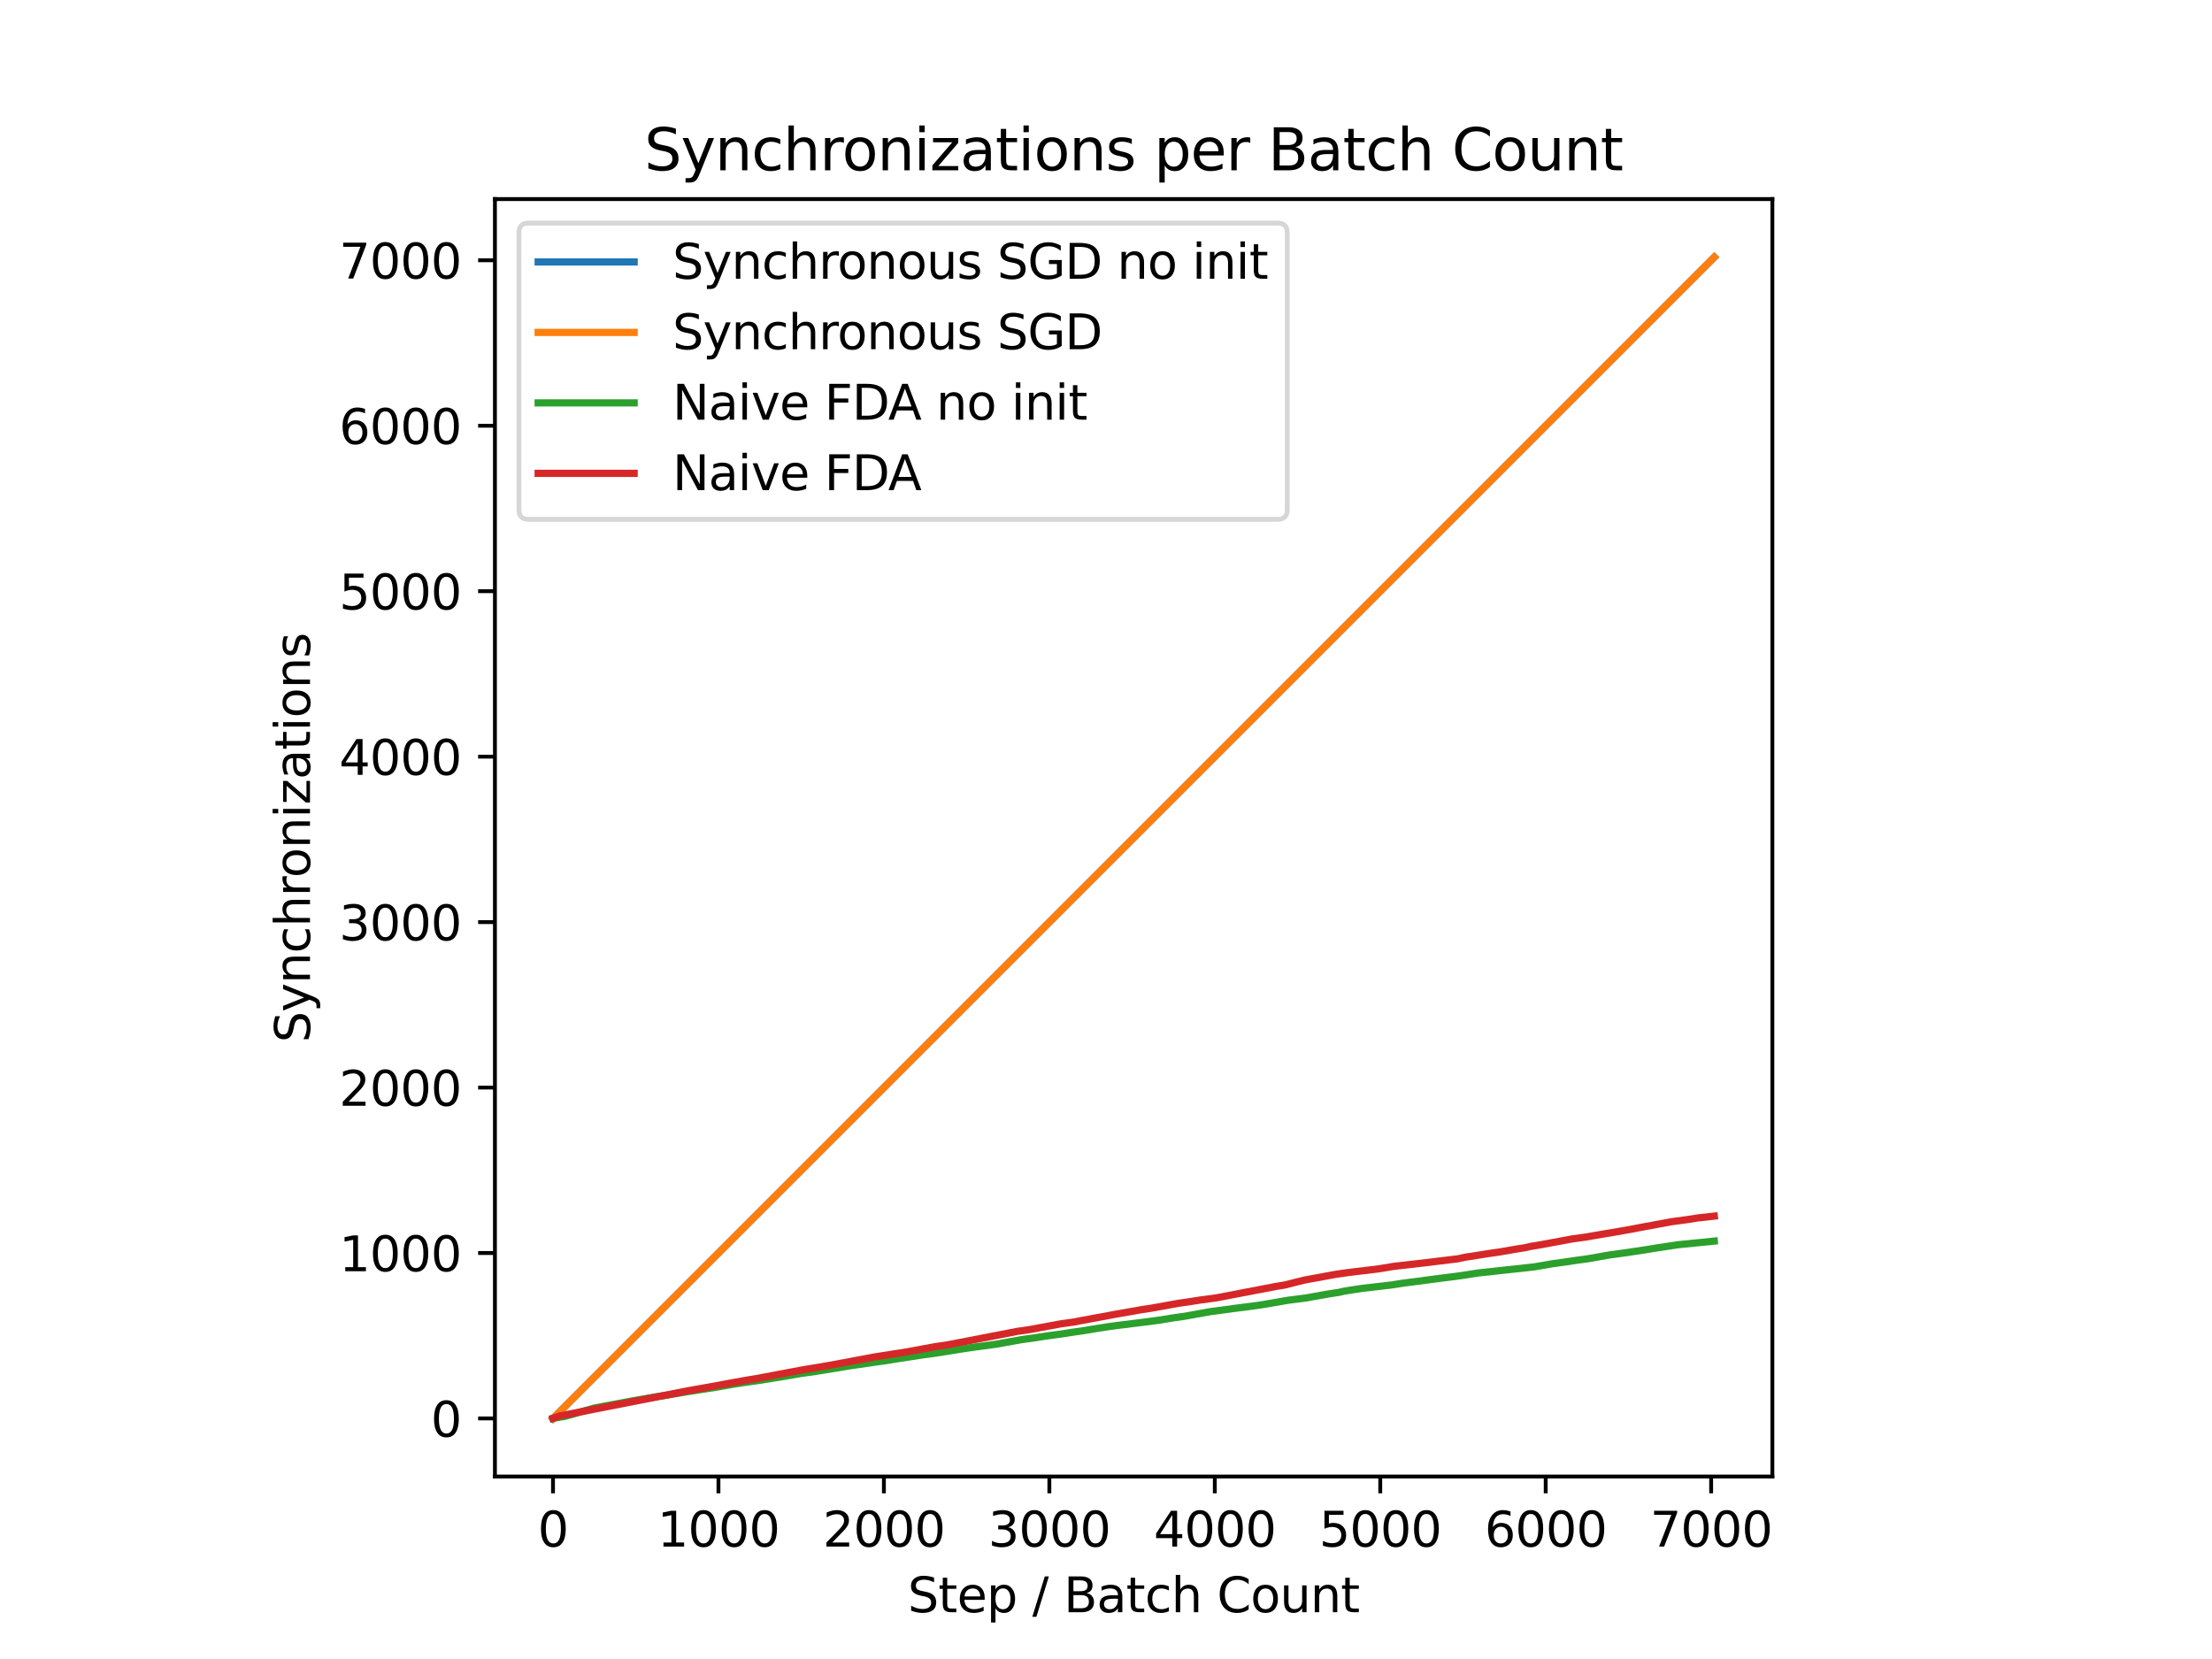 <ns0:svg xmlns:dc="http://purl.org/dc/elements/1.1/" xmlns:ns0="http://www.w3.org/2000/svg" xmlns:ns2="http://creativecommons.org/ns#" xmlns:ns4="http://www.w3.org/1999/xlink" xmlns:rdf="http://www.w3.org/1999/02/22-rdf-syntax-ns#" width="460.8pt" height="345.6pt" viewBox="0 0 460.8 345.6" version="1.1">
 <ns0:defs>
  <ns0:style type="text/css">*{stroke-linejoin: round; stroke-linecap: butt}</ns0:style>
 </ns0:defs>
 <ns0:g id="figure_1">
  <ns0:g id="patch_1">
   <ns0:path d="M 0 345.6  L 460.8 345.6  L 460.8 0  L 0 0  z " style="fill: #ffffff" />
  </ns0:g>
  <ns0:g id="axes_1">
   <ns0:g id="patch_2">
    <ns0:path d="M 103.104 307.584  L 369.216 307.584  L 369.216 41.472  L 103.104 41.472  z " style="fill: #ffffff" />
   </ns0:g>
   <ns0:g id="matplotlib.axis_1">
    <ns0:g id="xtick_1">
     <ns0:g id="line2d_1">
      <ns0:defs>
       <ns0:path id="m44ee4f480f" d="M 0 0  L 0 3.5  " style="stroke: #000000; stroke-width: 0.8" />
      </ns0:defs>
      <ns0:g>
       <ns0:use ns4:href="#m44ee4f480f" x="115.2" y="307.584" style="stroke: #000000; stroke-width: 0.8" />
      </ns0:g>
     </ns0:g>
     <ns0:g id="text_1">
      
      <ns0:g transform="translate(112.019 322.182) scale(0.1 -0.1)">
       <ns0:defs>
        <ns0:path id="DejaVuSans-30" d="M 2034 4250  Q 1547 4250 1301 3770  Q 1056 3291 1056 2328  Q 1056 1369 1301 889  Q 1547 409 2034 409  Q 2525 409 2770 889  Q 3016 1369 3016 2328  Q 3016 3291 2770 3770  Q 2525 4250 2034 4250  z M 2034 4750  Q 2819 4750 3233 4129  Q 3647 3509 3647 2328  Q 3647 1150 3233 529  Q 2819 -91 2034 -91  Q 1250 -91 836 529  Q 422 1150 422 2328  Q 422 3509 836 4129  Q 1250 4750 2034 4750  z " transform="scale(0.016)" />
       </ns0:defs>
       <ns0:use ns4:href="#DejaVuSans-30" />
      </ns0:g>
     </ns0:g>
    </ns0:g>
    <ns0:g id="xtick_2">
     <ns0:g id="line2d_2">
      <ns0:g>
       <ns0:use ns4:href="#m44ee4f480f" x="149.666" y="307.584" style="stroke: #000000; stroke-width: 0.8" />
      </ns0:g>
     </ns0:g>
     <ns0:g id="text_2">
      
      <ns0:g transform="translate(136.941 322.182) scale(0.1 -0.1)">
       <ns0:defs>
        <ns0:path id="DejaVuSans-31" d="M 794 531  L 1825 531  L 1825 4091  L 703 3866  L 703 4441  L 1819 4666  L 2450 4666  L 2450 531  L 3481 531  L 3481 0  L 794 0  L 794 531  z " transform="scale(0.016)" />
       </ns0:defs>
       <ns0:use ns4:href="#DejaVuSans-31" />
       <ns0:use ns4:href="#DejaVuSans-30" x="63.623" />
       <ns0:use ns4:href="#DejaVuSans-30" x="127.246" />
       <ns0:use ns4:href="#DejaVuSans-30" x="190.869" />
      </ns0:g>
     </ns0:g>
    </ns0:g>
    <ns0:g id="xtick_3">
     <ns0:g id="line2d_3">
      <ns0:g>
       <ns0:use ns4:href="#m44ee4f480f" x="184.133" y="307.584" style="stroke: #000000; stroke-width: 0.8" />
      </ns0:g>
     </ns0:g>
     <ns0:g id="text_3">
      
      <ns0:g transform="translate(171.408 322.182) scale(0.1 -0.1)">
       <ns0:defs>
        <ns0:path id="DejaVuSans-32" d="M 1228 531  L 3431 531  L 3431 0  L 469 0  L 469 531  Q 828 903 1448 1529  Q 2069 2156 2228 2338  Q 2531 2678 2651 2914  Q 2772 3150 2772 3378  Q 2772 3750 2511 3984  Q 2250 4219 1831 4219  Q 1534 4219 1204 4116  Q 875 4013 500 3803  L 500 4441  Q 881 4594 1212 4672  Q 1544 4750 1819 4750  Q 2544 4750 2975 4387  Q 3406 4025 3406 3419  Q 3406 3131 3298 2873  Q 3191 2616 2906 2266  Q 2828 2175 2409 1742  Q 1991 1309 1228 531  z " transform="scale(0.016)" />
       </ns0:defs>
       <ns0:use ns4:href="#DejaVuSans-32" />
       <ns0:use ns4:href="#DejaVuSans-30" x="63.623" />
       <ns0:use ns4:href="#DejaVuSans-30" x="127.246" />
       <ns0:use ns4:href="#DejaVuSans-30" x="190.869" />
      </ns0:g>
     </ns0:g>
    </ns0:g>
    <ns0:g id="xtick_4">
     <ns0:g id="line2d_4">
      <ns0:g>
       <ns0:use ns4:href="#m44ee4f480f" x="218.599" y="307.584" style="stroke: #000000; stroke-width: 0.8" />
      </ns0:g>
     </ns0:g>
     <ns0:g id="text_4">
      
      <ns0:g transform="translate(205.874 322.182) scale(0.1 -0.1)">
       <ns0:defs>
        <ns0:path id="DejaVuSans-33" d="M 2597 2516  Q 3050 2419 3304 2112  Q 3559 1806 3559 1356  Q 3559 666 3084 287  Q 2609 -91 1734 -91  Q 1441 -91 1130 -33  Q 819 25 488 141  L 488 750  Q 750 597 1062 519  Q 1375 441 1716 441  Q 2309 441 2620 675  Q 2931 909 2931 1356  Q 2931 1769 2642 2001  Q 2353 2234 1838 2234  L 1294 2234  L 1294 2753  L 1863 2753  Q 2328 2753 2575 2939  Q 2822 3125 2822 3475  Q 2822 3834 2567 4026  Q 2313 4219 1838 4219  Q 1578 4219 1281 4162  Q 984 4106 628 3988  L 628 4550  Q 988 4650 1302 4700  Q 1616 4750 1894 4750  Q 2613 4750 3031 4423  Q 3450 4097 3450 3541  Q 3450 3153 3228 2886  Q 3006 2619 2597 2516  z " transform="scale(0.016)" />
       </ns0:defs>
       <ns0:use ns4:href="#DejaVuSans-33" />
       <ns0:use ns4:href="#DejaVuSans-30" x="63.623" />
       <ns0:use ns4:href="#DejaVuSans-30" x="127.246" />
       <ns0:use ns4:href="#DejaVuSans-30" x="190.869" />
      </ns0:g>
     </ns0:g>
    </ns0:g>
    <ns0:g id="xtick_5">
     <ns0:g id="line2d_5">
      <ns0:g>
       <ns0:use ns4:href="#m44ee4f480f" x="253.066" y="307.584" style="stroke: #000000; stroke-width: 0.8" />
      </ns0:g>
     </ns0:g>
     <ns0:g id="text_5">
      
      <ns0:g transform="translate(240.341 322.182) scale(0.1 -0.1)">
       <ns0:defs>
        <ns0:path id="DejaVuSans-34" d="M 2419 4116  L 825 1625  L 2419 1625  L 2419 4116  z M 2253 4666  L 3047 4666  L 3047 1625  L 3713 1625  L 3713 1100  L 3047 1100  L 3047 0  L 2419 0  L 2419 1100  L 313 1100  L 313 1709  L 2253 4666  z " transform="scale(0.016)" />
       </ns0:defs>
       <ns0:use ns4:href="#DejaVuSans-34" />
       <ns0:use ns4:href="#DejaVuSans-30" x="63.623" />
       <ns0:use ns4:href="#DejaVuSans-30" x="127.246" />
       <ns0:use ns4:href="#DejaVuSans-30" x="190.869" />
      </ns0:g>
     </ns0:g>
    </ns0:g>
    <ns0:g id="xtick_6">
     <ns0:g id="line2d_6">
      <ns0:g>
       <ns0:use ns4:href="#m44ee4f480f" x="287.532" y="307.584" style="stroke: #000000; stroke-width: 0.8" />
      </ns0:g>
     </ns0:g>
     <ns0:g id="text_6">
      
      <ns0:g transform="translate(274.807 322.182) scale(0.1 -0.1)">
       <ns0:defs>
        <ns0:path id="DejaVuSans-35" d="M 691 4666  L 3169 4666  L 3169 4134  L 1269 4134  L 1269 2991  Q 1406 3038 1543 3061  Q 1681 3084 1819 3084  Q 2600 3084 3056 2656  Q 3513 2228 3513 1497  Q 3513 744 3044 326  Q 2575 -91 1722 -91  Q 1428 -91 1123 -41  Q 819 9 494 109  L 494 744  Q 775 591 1075 516  Q 1375 441 1709 441  Q 2250 441 2565 725  Q 2881 1009 2881 1497  Q 2881 1984 2565 2268  Q 2250 2553 1709 2553  Q 1456 2553 1204 2497  Q 953 2441 691 2322  L 691 4666  z " transform="scale(0.016)" />
       </ns0:defs>
       <ns0:use ns4:href="#DejaVuSans-35" />
       <ns0:use ns4:href="#DejaVuSans-30" x="63.623" />
       <ns0:use ns4:href="#DejaVuSans-30" x="127.246" />
       <ns0:use ns4:href="#DejaVuSans-30" x="190.869" />
      </ns0:g>
     </ns0:g>
    </ns0:g>
    <ns0:g id="xtick_7">
     <ns0:g id="line2d_7">
      <ns0:g>
       <ns0:use ns4:href="#m44ee4f480f" x="321.999" y="307.584" style="stroke: #000000; stroke-width: 0.8" />
      </ns0:g>
     </ns0:g>
     <ns0:g id="text_7">
      
      <ns0:g transform="translate(309.274 322.182) scale(0.1 -0.1)">
       <ns0:defs>
        <ns0:path id="DejaVuSans-36" d="M 2113 2584  Q 1688 2584 1439 2293  Q 1191 2003 1191 1497  Q 1191 994 1439 701  Q 1688 409 2113 409  Q 2538 409 2786 701  Q 3034 994 3034 1497  Q 3034 2003 2786 2293  Q 2538 2584 2113 2584  z M 3366 4563  L 3366 3988  Q 3128 4100 2886 4159  Q 2644 4219 2406 4219  Q 1781 4219 1451 3797  Q 1122 3375 1075 2522  Q 1259 2794 1537 2939  Q 1816 3084 2150 3084  Q 2853 3084 3261 2657  Q 3669 2231 3669 1497  Q 3669 778 3244 343  Q 2819 -91 2113 -91  Q 1303 -91 875 529  Q 447 1150 447 2328  Q 447 3434 972 4092  Q 1497 4750 2381 4750  Q 2619 4750 2861 4703  Q 3103 4656 3366 4563  z " transform="scale(0.016)" />
       </ns0:defs>
       <ns0:use ns4:href="#DejaVuSans-36" />
       <ns0:use ns4:href="#DejaVuSans-30" x="63.623" />
       <ns0:use ns4:href="#DejaVuSans-30" x="127.246" />
       <ns0:use ns4:href="#DejaVuSans-30" x="190.869" />
      </ns0:g>
     </ns0:g>
    </ns0:g>
    <ns0:g id="xtick_8">
     <ns0:g id="line2d_8">
      <ns0:g>
       <ns0:use ns4:href="#m44ee4f480f" x="356.465" y="307.584" style="stroke: #000000; stroke-width: 0.8" />
      </ns0:g>
     </ns0:g>
     <ns0:g id="text_8">
      
      <ns0:g transform="translate(343.74 322.182) scale(0.1 -0.1)">
       <ns0:defs>
        <ns0:path id="DejaVuSans-37" d="M 525 4666  L 3525 4666  L 3525 4397  L 1831 0  L 1172 0  L 2766 4134  L 525 4134  L 525 4666  z " transform="scale(0.016)" />
       </ns0:defs>
       <ns0:use ns4:href="#DejaVuSans-37" />
       <ns0:use ns4:href="#DejaVuSans-30" x="63.623" />
       <ns0:use ns4:href="#DejaVuSans-30" x="127.246" />
       <ns0:use ns4:href="#DejaVuSans-30" x="190.869" />
      </ns0:g>
     </ns0:g>
    </ns0:g>
    <ns0:g id="text_9">
     
     <ns0:g transform="translate(189.102 335.861) scale(0.1 -0.1)">
      <ns0:defs>
       <ns0:path id="DejaVuSans-53" d="M 3425 4513  L 3425 3897  Q 3066 4069 2747 4153  Q 2428 4238 2131 4238  Q 1616 4238 1336 4038  Q 1056 3838 1056 3469  Q 1056 3159 1242 3001  Q 1428 2844 1947 2747  L 2328 2669  Q 3034 2534 3370 2195  Q 3706 1856 3706 1288  Q 3706 609 3251 259  Q 2797 -91 1919 -91  Q 1588 -91 1214 -16  Q 841 59 441 206  L 441 856  Q 825 641 1194 531  Q 1563 422 1919 422  Q 2459 422 2753 634  Q 3047 847 3047 1241  Q 3047 1584 2836 1778  Q 2625 1972 2144 2069  L 1759 2144  Q 1053 2284 737 2584  Q 422 2884 422 3419  Q 422 4038 858 4394  Q 1294 4750 2059 4750  Q 2388 4750 2728 4690  Q 3069 4631 3425 4513  z " transform="scale(0.016)" />
       <ns0:path id="DejaVuSans-74" d="M 1172 4494  L 1172 3500  L 2356 3500  L 2356 3053  L 1172 3053  L 1172 1153  Q 1172 725 1289 603  Q 1406 481 1766 481  L 2356 481  L 2356 0  L 1766 0  Q 1100 0 847 248  Q 594 497 594 1153  L 594 3053  L 172 3053  L 172 3500  L 594 3500  L 594 4494  L 1172 4494  z " transform="scale(0.016)" />
       <ns0:path id="DejaVuSans-65" d="M 3597 1894  L 3597 1613  L 953 1613  Q 991 1019 1311 708  Q 1631 397 2203 397  Q 2534 397 2845 478  Q 3156 559 3463 722  L 3463 178  Q 3153 47 2828 -22  Q 2503 -91 2169 -91  Q 1331 -91 842 396  Q 353 884 353 1716  Q 353 2575 817 3079  Q 1281 3584 2069 3584  Q 2775 3584 3186 3129  Q 3597 2675 3597 1894  z M 3022 2063  Q 3016 2534 2758 2815  Q 2500 3097 2075 3097  Q 1594 3097 1305 2825  Q 1016 2553 972 2059  L 3022 2063  z " transform="scale(0.016)" />
       <ns0:path id="DejaVuSans-70" d="M 1159 525  L 1159 -1331  L 581 -1331  L 581 3500  L 1159 3500  L 1159 2969  Q 1341 3281 1617 3432  Q 1894 3584 2278 3584  Q 2916 3584 3314 3078  Q 3713 2572 3713 1747  Q 3713 922 3314 415  Q 2916 -91 2278 -91  Q 1894 -91 1617 61  Q 1341 213 1159 525  z M 3116 1747  Q 3116 2381 2855 2742  Q 2594 3103 2138 3103  Q 1681 3103 1420 2742  Q 1159 2381 1159 1747  Q 1159 1113 1420 752  Q 1681 391 2138 391  Q 2594 391 2855 752  Q 3116 1113 3116 1747  z " transform="scale(0.016)" />
       <ns0:path id="DejaVuSans-20" transform="scale(0.016)" />
       <ns0:path id="DejaVuSans-2f" d="M 1625 4666  L 2156 4666  L 531 -594  L 0 -594  L 1625 4666  z " transform="scale(0.016)" />
       <ns0:path id="DejaVuSans-42" d="M 1259 2228  L 1259 519  L 2272 519  Q 2781 519 3026 730  Q 3272 941 3272 1375  Q 3272 1813 3026 2020  Q 2781 2228 2272 2228  L 1259 2228  z M 1259 4147  L 1259 2741  L 2194 2741  Q 2656 2741 2882 2914  Q 3109 3088 3109 3444  Q 3109 3797 2882 3972  Q 2656 4147 2194 4147  L 1259 4147  z M 628 4666  L 2241 4666  Q 2963 4666 3353 4366  Q 3744 4066 3744 3513  Q 3744 3084 3544 2831  Q 3344 2578 2956 2516  Q 3422 2416 3680 2098  Q 3938 1781 3938 1306  Q 3938 681 3513 340  Q 3088 0 2303 0  L 628 0  L 628 4666  z " transform="scale(0.016)" />
       <ns0:path id="DejaVuSans-61" d="M 2194 1759  Q 1497 1759 1228 1600  Q 959 1441 959 1056  Q 959 750 1161 570  Q 1363 391 1709 391  Q 2188 391 2477 730  Q 2766 1069 2766 1631  L 2766 1759  L 2194 1759  z M 3341 1997  L 3341 0  L 2766 0  L 2766 531  Q 2569 213 2275 61  Q 1981 -91 1556 -91  Q 1019 -91 701 211  Q 384 513 384 1019  Q 384 1609 779 1909  Q 1175 2209 1959 2209  L 2766 2209  L 2766 2266  Q 2766 2663 2505 2880  Q 2244 3097 1772 3097  Q 1472 3097 1187 3025  Q 903 2953 641 2809  L 641 3341  Q 956 3463 1253 3523  Q 1550 3584 1831 3584  Q 2591 3584 2966 3190  Q 3341 2797 3341 1997  z " transform="scale(0.016)" />
       <ns0:path id="DejaVuSans-63" d="M 3122 3366  L 3122 2828  Q 2878 2963 2633 3030  Q 2388 3097 2138 3097  Q 1578 3097 1268 2742  Q 959 2388 959 1747  Q 959 1106 1268 751  Q 1578 397 2138 397  Q 2388 397 2633 464  Q 2878 531 3122 666  L 3122 134  Q 2881 22 2623 -34  Q 2366 -91 2075 -91  Q 1284 -91 818 406  Q 353 903 353 1747  Q 353 2603 823 3093  Q 1294 3584 2113 3584  Q 2378 3584 2631 3529  Q 2884 3475 3122 3366  z " transform="scale(0.016)" />
       <ns0:path id="DejaVuSans-68" d="M 3513 2113  L 3513 0  L 2938 0  L 2938 2094  Q 2938 2591 2744 2837  Q 2550 3084 2163 3084  Q 1697 3084 1428 2787  Q 1159 2491 1159 1978  L 1159 0  L 581 0  L 581 4863  L 1159 4863  L 1159 2956  Q 1366 3272 1645 3428  Q 1925 3584 2291 3584  Q 2894 3584 3203 3211  Q 3513 2838 3513 2113  z " transform="scale(0.016)" />
       <ns0:path id="DejaVuSans-43" d="M 4122 4306  L 4122 3641  Q 3803 3938 3442 4084  Q 3081 4231 2675 4231  Q 1875 4231 1450 3742  Q 1025 3253 1025 2328  Q 1025 1406 1450 917  Q 1875 428 2675 428  Q 3081 428 3442 575  Q 3803 722 4122 1019  L 4122 359  Q 3791 134 3420 21  Q 3050 -91 2638 -91  Q 1578 -91 968 557  Q 359 1206 359 2328  Q 359 3453 968 4101  Q 1578 4750 2638 4750  Q 3056 4750 3426 4639  Q 3797 4528 4122 4306  z " transform="scale(0.016)" />
       <ns0:path id="DejaVuSans-6f" d="M 1959 3097  Q 1497 3097 1228 2736  Q 959 2375 959 1747  Q 959 1119 1226 758  Q 1494 397 1959 397  Q 2419 397 2687 759  Q 2956 1122 2956 1747  Q 2956 2369 2687 2733  Q 2419 3097 1959 3097  z M 1959 3584  Q 2709 3584 3137 3096  Q 3566 2609 3566 1747  Q 3566 888 3137 398  Q 2709 -91 1959 -91  Q 1206 -91 779 398  Q 353 888 353 1747  Q 353 2609 779 3096  Q 1206 3584 1959 3584  z " transform="scale(0.016)" />
       <ns0:path id="DejaVuSans-75" d="M 544 1381  L 544 3500  L 1119 3500  L 1119 1403  Q 1119 906 1312 657  Q 1506 409 1894 409  Q 2359 409 2629 706  Q 2900 1003 2900 1516  L 2900 3500  L 3475 3500  L 3475 0  L 2900 0  L 2900 538  Q 2691 219 2414 64  Q 2138 -91 1772 -91  Q 1169 -91 856 284  Q 544 659 544 1381  z M 1991 3584  L 1991 3584  z " transform="scale(0.016)" />
       <ns0:path id="DejaVuSans-6e" d="M 3513 2113  L 3513 0  L 2938 0  L 2938 2094  Q 2938 2591 2744 2837  Q 2550 3084 2163 3084  Q 1697 3084 1428 2787  Q 1159 2491 1159 1978  L 1159 0  L 581 0  L 581 3500  L 1159 3500  L 1159 2956  Q 1366 3272 1645 3428  Q 1925 3584 2291 3584  Q 2894 3584 3203 3211  Q 3513 2838 3513 2113  z " transform="scale(0.016)" />
      </ns0:defs>
      <ns0:use ns4:href="#DejaVuSans-53" />
      <ns0:use ns4:href="#DejaVuSans-74" x="63.477" />
      <ns0:use ns4:href="#DejaVuSans-65" x="102.686" />
      <ns0:use ns4:href="#DejaVuSans-70" x="164.209" />
      <ns0:use ns4:href="#DejaVuSans-20" x="227.686" />
      <ns0:use ns4:href="#DejaVuSans-2f" x="259.473" />
      <ns0:use ns4:href="#DejaVuSans-20" x="293.164" />
      <ns0:use ns4:href="#DejaVuSans-42" x="324.951" />
      <ns0:use ns4:href="#DejaVuSans-61" x="393.555" />
      <ns0:use ns4:href="#DejaVuSans-74" x="454.834" />
      <ns0:use ns4:href="#DejaVuSans-63" x="494.043" />
      <ns0:use ns4:href="#DejaVuSans-68" x="549.023" />
      <ns0:use ns4:href="#DejaVuSans-20" x="612.402" />
      <ns0:use ns4:href="#DejaVuSans-43" x="644.189" />
      <ns0:use ns4:href="#DejaVuSans-6f" x="714.014" />
      <ns0:use ns4:href="#DejaVuSans-75" x="775.195" />
      <ns0:use ns4:href="#DejaVuSans-6e" x="838.574" />
      <ns0:use ns4:href="#DejaVuSans-74" x="901.953" />
     </ns0:g>
    </ns0:g>
   </ns0:g>
   <ns0:g id="matplotlib.axis_2">
    <ns0:g id="ytick_1">
     <ns0:g id="line2d_9">
      <ns0:defs>
       <ns0:path id="m8e64e45bf7" d="M 0 0  L -3.5 0  " style="stroke: #000000; stroke-width: 0.8" />
      </ns0:defs>
      <ns0:g>
       <ns0:use ns4:href="#m8e64e45bf7" x="103.104" y="295.488" style="stroke: #000000; stroke-width: 0.8" />
      </ns0:g>
     </ns0:g>
     <ns0:g id="text_10">
      
      <ns0:g transform="translate(89.742 299.287) scale(0.1 -0.1)">
       <ns0:use ns4:href="#DejaVuSans-30" />
      </ns0:g>
     </ns0:g>
    </ns0:g>
    <ns0:g id="ytick_2">
     <ns0:g id="line2d_10">
      <ns0:g>
       <ns0:use ns4:href="#m8e64e45bf7" x="103.104" y="261.022" style="stroke: #000000; stroke-width: 0.8" />
      </ns0:g>
     </ns0:g>
     <ns0:g id="text_11">
      
      <ns0:g transform="translate(70.654 264.821) scale(0.1 -0.1)">
       <ns0:use ns4:href="#DejaVuSans-31" />
       <ns0:use ns4:href="#DejaVuSans-30" x="63.623" />
       <ns0:use ns4:href="#DejaVuSans-30" x="127.246" />
       <ns0:use ns4:href="#DejaVuSans-30" x="190.869" />
      </ns0:g>
     </ns0:g>
    </ns0:g>
    <ns0:g id="ytick_3">
     <ns0:g id="line2d_11">
      <ns0:g>
       <ns0:use ns4:href="#m8e64e45bf7" x="103.104" y="226.555" style="stroke: #000000; stroke-width: 0.8" />
      </ns0:g>
     </ns0:g>
     <ns0:g id="text_12">
      
      <ns0:g transform="translate(70.654 230.354) scale(0.1 -0.1)">
       <ns0:use ns4:href="#DejaVuSans-32" />
       <ns0:use ns4:href="#DejaVuSans-30" x="63.623" />
       <ns0:use ns4:href="#DejaVuSans-30" x="127.246" />
       <ns0:use ns4:href="#DejaVuSans-30" x="190.869" />
      </ns0:g>
     </ns0:g>
    </ns0:g>
    <ns0:g id="ytick_4">
     <ns0:g id="line2d_12">
      <ns0:g>
       <ns0:use ns4:href="#m8e64e45bf7" x="103.104" y="192.089" style="stroke: #000000; stroke-width: 0.8" />
      </ns0:g>
     </ns0:g>
     <ns0:g id="text_13">
      
      <ns0:g transform="translate(70.654 195.888) scale(0.1 -0.1)">
       <ns0:use ns4:href="#DejaVuSans-33" />
       <ns0:use ns4:href="#DejaVuSans-30" x="63.623" />
       <ns0:use ns4:href="#DejaVuSans-30" x="127.246" />
       <ns0:use ns4:href="#DejaVuSans-30" x="190.869" />
      </ns0:g>
     </ns0:g>
    </ns0:g>
    <ns0:g id="ytick_5">
     <ns0:g id="line2d_13">
      <ns0:g>
       <ns0:use ns4:href="#m8e64e45bf7" x="103.104" y="157.622" style="stroke: #000000; stroke-width: 0.8" />
      </ns0:g>
     </ns0:g>
     <ns0:g id="text_14">
      
      <ns0:g transform="translate(70.654 161.421) scale(0.1 -0.1)">
       <ns0:use ns4:href="#DejaVuSans-34" />
       <ns0:use ns4:href="#DejaVuSans-30" x="63.623" />
       <ns0:use ns4:href="#DejaVuSans-30" x="127.246" />
       <ns0:use ns4:href="#DejaVuSans-30" x="190.869" />
      </ns0:g>
     </ns0:g>
    </ns0:g>
    <ns0:g id="ytick_6">
     <ns0:g id="line2d_14">
      <ns0:g>
       <ns0:use ns4:href="#m8e64e45bf7" x="103.104" y="123.156" style="stroke: #000000; stroke-width: 0.8" />
      </ns0:g>
     </ns0:g>
     <ns0:g id="text_15">
      
      <ns0:g transform="translate(70.654 126.955) scale(0.1 -0.1)">
       <ns0:use ns4:href="#DejaVuSans-35" />
       <ns0:use ns4:href="#DejaVuSans-30" x="63.623" />
       <ns0:use ns4:href="#DejaVuSans-30" x="127.246" />
       <ns0:use ns4:href="#DejaVuSans-30" x="190.869" />
      </ns0:g>
     </ns0:g>
    </ns0:g>
    <ns0:g id="ytick_7">
     <ns0:g id="line2d_15">
      <ns0:g>
       <ns0:use ns4:href="#m8e64e45bf7" x="103.104" y="88.689" style="stroke: #000000; stroke-width: 0.8" />
      </ns0:g>
     </ns0:g>
     <ns0:g id="text_16">
      
      <ns0:g transform="translate(70.654 92.489) scale(0.1 -0.1)">
       <ns0:use ns4:href="#DejaVuSans-36" />
       <ns0:use ns4:href="#DejaVuSans-30" x="63.623" />
       <ns0:use ns4:href="#DejaVuSans-30" x="127.246" />
       <ns0:use ns4:href="#DejaVuSans-30" x="190.869" />
      </ns0:g>
     </ns0:g>
    </ns0:g>
    <ns0:g id="ytick_8">
     <ns0:g id="line2d_16">
      <ns0:g>
       <ns0:use ns4:href="#m8e64e45bf7" x="103.104" y="54.223" style="stroke: #000000; stroke-width: 0.8" />
      </ns0:g>
     </ns0:g>
     <ns0:g id="text_17">
      
      <ns0:g transform="translate(70.654 58.022) scale(0.1 -0.1)">
       <ns0:use ns4:href="#DejaVuSans-37" />
       <ns0:use ns4:href="#DejaVuSans-30" x="63.623" />
       <ns0:use ns4:href="#DejaVuSans-30" x="127.246" />
       <ns0:use ns4:href="#DejaVuSans-30" x="190.869" />
      </ns0:g>
     </ns0:g>
    </ns0:g>
    <ns0:g id="text_18">
     
     <ns0:g transform="translate(64.574 217.179) rotate(-90) scale(0.1 -0.1)">
      <ns0:defs>
       <ns0:path id="DejaVuSans-79" d="M 2059 -325  Q 1816 -950 1584 -1140  Q 1353 -1331 966 -1331  L 506 -1331  L 506 -850  L 844 -850  Q 1081 -850 1212 -737  Q 1344 -625 1503 -206  L 1606 56  L 191 3500  L 800 3500  L 1894 763  L 2988 3500  L 3597 3500  L 2059 -325  z " transform="scale(0.016)" />
       <ns0:path id="DejaVuSans-72" d="M 2631 2963  Q 2534 3019 2420 3045  Q 2306 3072 2169 3072  Q 1681 3072 1420 2755  Q 1159 2438 1159 1844  L 1159 0  L 581 0  L 581 3500  L 1159 3500  L 1159 2956  Q 1341 3275 1631 3429  Q 1922 3584 2338 3584  Q 2397 3584 2469 3576  Q 2541 3569 2628 3553  L 2631 2963  z " transform="scale(0.016)" />
       <ns0:path id="DejaVuSans-69" d="M 603 3500  L 1178 3500  L 1178 0  L 603 0  L 603 3500  z M 603 4863  L 1178 4863  L 1178 4134  L 603 4134  L 603 4863  z " transform="scale(0.016)" />
       <ns0:path id="DejaVuSans-7a" d="M 353 3500  L 3084 3500  L 3084 2975  L 922 459  L 3084 459  L 3084 0  L 275 0  L 275 525  L 2438 3041  L 353 3041  L 353 3500  z " transform="scale(0.016)" />
       <ns0:path id="DejaVuSans-73" d="M 2834 3397  L 2834 2853  Q 2591 2978 2328 3040  Q 2066 3103 1784 3103  Q 1356 3103 1142 2972  Q 928 2841 928 2578  Q 928 2378 1081 2264  Q 1234 2150 1697 2047  L 1894 2003  Q 2506 1872 2764 1633  Q 3022 1394 3022 966  Q 3022 478 2636 193  Q 2250 -91 1575 -91  Q 1294 -91 989 -36  Q 684 19 347 128  L 347 722  Q 666 556 975 473  Q 1284 391 1588 391  Q 1994 391 2212 530  Q 2431 669 2431 922  Q 2431 1156 2273 1281  Q 2116 1406 1581 1522  L 1381 1569  Q 847 1681 609 1914  Q 372 2147 372 2553  Q 372 3047 722 3315  Q 1072 3584 1716 3584  Q 2034 3584 2315 3537  Q 2597 3491 2834 3397  z " transform="scale(0.016)" />
      </ns0:defs>
      <ns0:use ns4:href="#DejaVuSans-53" />
      <ns0:use ns4:href="#DejaVuSans-79" x="63.477" />
      <ns0:use ns4:href="#DejaVuSans-6e" x="122.656" />
      <ns0:use ns4:href="#DejaVuSans-63" x="186.035" />
      <ns0:use ns4:href="#DejaVuSans-68" x="241.016" />
      <ns0:use ns4:href="#DejaVuSans-72" x="304.395" />
      <ns0:use ns4:href="#DejaVuSans-6f" x="343.258" />
      <ns0:use ns4:href="#DejaVuSans-6e" x="404.439" />
      <ns0:use ns4:href="#DejaVuSans-69" x="467.818" />
      <ns0:use ns4:href="#DejaVuSans-7a" x="495.602" />
      <ns0:use ns4:href="#DejaVuSans-61" x="548.092" />
      <ns0:use ns4:href="#DejaVuSans-74" x="609.371" />
      <ns0:use ns4:href="#DejaVuSans-69" x="648.58" />
      <ns0:use ns4:href="#DejaVuSans-6f" x="676.363" />
      <ns0:use ns4:href="#DejaVuSans-6e" x="737.545" />
      <ns0:use ns4:href="#DejaVuSans-73" x="800.924" />
     </ns0:g>
    </ns0:g>
   </ns0:g>
   <ns0:g id="line2d_17">
    <ns0:path d="M 115.2 295.488  L 357.12 53.568  L 357.12 53.568  " clip-path="url(#p82bc9dcfbf)" style="fill: none; stroke: #1f77b4; stroke-width: 1.5; stroke-linecap: square" />
   </ns0:g>
   <ns0:g id="line2d_18">
    <ns0:path d="M 115.2 295.488  L 357.12 53.568  L 357.12 53.568  " clip-path="url(#p82bc9dcfbf)" style="fill: none; stroke: #ff7f0e; stroke-width: 1.5; stroke-linecap: square" />
   </ns0:g>
   <ns0:g id="line2d_19">
    <ns0:path d="M 115.2 295.488  L 116.234 295.281  L 117.613 295.074  L 123.817 293.317  L 131.744 291.835  L 133.123 291.593  L 136.914 290.938  L 138.982 290.628  L 142.428 290.042  L 144.152 289.767  L 146.564 289.387  L 148.632 289.077  L 152.768 288.353  L 154.492 288.078  L 156.215 287.836  L 158.628 287.492  L 161.385 287.044  L 163.108 286.768  L 166.9 286.113  L 169.657 285.734  L 172.414 285.286  L 174.138 285.01  L 177.24 284.493  L 179.652 284.149  L 181.72 283.838  L 184.478 283.459  L 187.235 283.011  L 189.303 282.701  L 191.716 282.322  L 194.473 281.943  L 196.541 281.632  L 198.264 281.357  L 201.021 280.909  L 203.434 280.564  L 204.813 280.392  L 207.57 280.013  L 212.74 279.082  L 215.497 278.703  L 217.91 278.324  L 221.012 277.91  L 223.425 277.531  L 225.837 277.186  L 228.939 276.669  L 231.007 276.359  L 232.731 276.118  L 237.211 275.566  L 238.59 275.394  L 241.692 274.98  L 244.449 274.532  L 246.862 274.188  L 252.032 273.257  L 255.134 272.844  L 256.857 272.602  L 260.648 272.12  L 262.372 271.878  L 264.095 271.603  L 268.231 270.879  L 272.022 270.396  L 276.848 269.535  L 278.916 269.225  L 279.95 268.983  L 281.673 268.708  L 283.741 268.397  L 289.945 267.674  L 292.358 267.294  L 296.149 266.812  L 297.872 266.571  L 301.663 266.088  L 303.042 265.916  L 305.455 265.571  L 307.867 265.192  L 319.586 263.917  L 323.377 263.262  L 326.135 262.883  L 328.203 262.573  L 330.96 262.193  L 335.441 261.401  L 338.543 260.987  L 340.611 260.677  L 342.679 260.367  L 345.436 259.919  L 347.504 259.608  L 349.572 259.298  L 357.12 258.54  L 357.12 258.54  " clip-path="url(#p82bc9dcfbf)" style="fill: none; stroke: #2ca02c; stroke-width: 1.5; stroke-linecap: square" />
   </ns0:g>
   <ns0:g id="line2d_20">
    <ns0:path d="M 115.2 295.454  L 116.579 294.971  L 143.462 289.698  L 144.841 289.456  L 149.666 288.595  L 150.7 288.388  L 155.87 287.457  L 157.594 287.182  L 167.244 285.355  L 168.968 285.079  L 172.414 284.493  L 173.793 284.252  L 182.065 282.701  L 183.788 282.425  L 186.201 282.046  L 188.269 281.736  L 194.817 280.53  L 197.23 280.185  L 212.051 277.324  L 214.463 276.98  L 221.012 275.773  L 223.769 275.394  L 224.803 275.187  L 232.041 273.843  L 233.42 273.602  L 237.901 272.809  L 239.969 272.499  L 245.483 271.499  L 247.896 271.155  L 250.308 270.776  L 253.41 270.362  L 265.818 267.984  L 267.542 267.708  L 269.61 267.191  L 271.678 266.674  L 278.226 265.468  L 280.639 265.123  L 282.018 264.951  L 287.188 264.33  L 290.29 263.813  L 297.528 262.986  L 298.906 262.814  L 303.731 262.228  L 305.11 261.918  L 307.178 261.607  L 309.935 261.159  L 312.348 260.815  L 316.139 260.16  L 317.518 259.953  L 318.897 259.643  L 320.62 259.367  L 327.513 258.092  L 330.271 257.713  L 334.062 257.058  L 335.785 256.782  L 340.266 255.989  L 341.3 255.783  L 348.193 254.507  L 351.295 254.094  L 353.708 253.715  L 357.12 253.336  L 357.12 253.336  " clip-path="url(#p82bc9dcfbf)" style="fill: none; stroke: #d62728; stroke-width: 1.5; stroke-linecap: square" />
   </ns0:g>
   <ns0:g id="patch_3">
    <ns0:path d="M 103.104 307.584  L 103.104 41.472  " style="fill: none; stroke: #000000; stroke-width: 0.8; stroke-linejoin: miter; stroke-linecap: square" />
   </ns0:g>
   <ns0:g id="patch_4">
    <ns0:path d="M 369.216 307.584  L 369.216 41.472  " style="fill: none; stroke: #000000; stroke-width: 0.8; stroke-linejoin: miter; stroke-linecap: square" />
   </ns0:g>
   <ns0:g id="patch_5">
    <ns0:path d="M 103.104 307.584  L 369.216 307.584  " style="fill: none; stroke: #000000; stroke-width: 0.8; stroke-linejoin: miter; stroke-linecap: square" />
   </ns0:g>
   <ns0:g id="patch_6">
    <ns0:path d="M 103.104 41.472  L 369.216 41.472  " style="fill: none; stroke: #000000; stroke-width: 0.8; stroke-linejoin: miter; stroke-linecap: square" />
   </ns0:g>
   <ns0:g id="text_19">
    
    <ns0:g transform="translate(134.226 35.472) scale(0.12 -0.12)">
     <ns0:use ns4:href="#DejaVuSans-53" />
     <ns0:use ns4:href="#DejaVuSans-79" x="63.477" />
     <ns0:use ns4:href="#DejaVuSans-6e" x="122.656" />
     <ns0:use ns4:href="#DejaVuSans-63" x="186.035" />
     <ns0:use ns4:href="#DejaVuSans-68" x="241.016" />
     <ns0:use ns4:href="#DejaVuSans-72" x="304.395" />
     <ns0:use ns4:href="#DejaVuSans-6f" x="343.258" />
     <ns0:use ns4:href="#DejaVuSans-6e" x="404.439" />
     <ns0:use ns4:href="#DejaVuSans-69" x="467.818" />
     <ns0:use ns4:href="#DejaVuSans-7a" x="495.602" />
     <ns0:use ns4:href="#DejaVuSans-61" x="548.092" />
     <ns0:use ns4:href="#DejaVuSans-74" x="609.371" />
     <ns0:use ns4:href="#DejaVuSans-69" x="648.58" />
     <ns0:use ns4:href="#DejaVuSans-6f" x="676.363" />
     <ns0:use ns4:href="#DejaVuSans-6e" x="737.545" />
     <ns0:use ns4:href="#DejaVuSans-73" x="800.924" />
     <ns0:use ns4:href="#DejaVuSans-20" x="853.023" />
     <ns0:use ns4:href="#DejaVuSans-70" x="884.811" />
     <ns0:use ns4:href="#DejaVuSans-65" x="948.287" />
     <ns0:use ns4:href="#DejaVuSans-72" x="1009.811" />
     <ns0:use ns4:href="#DejaVuSans-20" x="1050.924" />
     <ns0:use ns4:href="#DejaVuSans-42" x="1082.711" />
     <ns0:use ns4:href="#DejaVuSans-61" x="1151.314" />
     <ns0:use ns4:href="#DejaVuSans-74" x="1212.594" />
     <ns0:use ns4:href="#DejaVuSans-63" x="1251.803" />
     <ns0:use ns4:href="#DejaVuSans-68" x="1306.783" />
     <ns0:use ns4:href="#DejaVuSans-20" x="1370.162" />
     <ns0:use ns4:href="#DejaVuSans-43" x="1401.949" />
     <ns0:use ns4:href="#DejaVuSans-6f" x="1471.773" />
     <ns0:use ns4:href="#DejaVuSans-75" x="1532.955" />
     <ns0:use ns4:href="#DejaVuSans-6e" x="1596.334" />
     <ns0:use ns4:href="#DejaVuSans-74" x="1659.713" />
    </ns0:g>
   </ns0:g>
   <ns0:g id="legend_1">
    <ns0:g id="patch_7">
     <ns0:path d="M 110.104 108.184  L 266.154 108.184  Q 268.154 108.184 268.154 106.184  L 268.154 48.472  Q 268.154 46.472 266.154 46.472  L 110.104 46.472  Q 108.104 46.472 108.104 48.472  L 108.104 106.184  Q 108.104 108.184 110.104 108.184  z " style="fill: #ffffff; opacity: 0.8; stroke: #cccccc; stroke-linejoin: miter" />
    </ns0:g>
    <ns0:g id="line2d_21">
     <ns0:path d="M 112.104 54.57  L 122.104 54.57  L 132.104 54.57  " style="fill: none; stroke: #1f77b4; stroke-width: 1.5; stroke-linecap: square" />
    </ns0:g>
    <ns0:g id="text_20">
     
     <ns0:g transform="translate(140.104 58.07) scale(0.1 -0.1)">
      <ns0:defs>
       <ns0:path id="DejaVuSans-47" d="M 3809 666  L 3809 1919  L 2778 1919  L 2778 2438  L 4434 2438  L 4434 434  Q 4069 175 3628 42  Q 3188 -91 2688 -91  Q 1594 -91 976 548  Q 359 1188 359 2328  Q 359 3472 976 4111  Q 1594 4750 2688 4750  Q 3144 4750 3555 4637  Q 3966 4525 4313 4306  L 4313 3634  Q 3963 3931 3569 4081  Q 3175 4231 2741 4231  Q 1884 4231 1454 3753  Q 1025 3275 1025 2328  Q 1025 1384 1454 906  Q 1884 428 2741 428  Q 3075 428 3337 486  Q 3600 544 3809 666  z " transform="scale(0.016)" />
       <ns0:path id="DejaVuSans-44" d="M 1259 4147  L 1259 519  L 2022 519  Q 2988 519 3436 956  Q 3884 1394 3884 2338  Q 3884 3275 3436 3711  Q 2988 4147 2022 4147  L 1259 4147  z M 628 4666  L 1925 4666  Q 3281 4666 3915 4102  Q 4550 3538 4550 2338  Q 4550 1131 3912 565  Q 3275 0 1925 0  L 628 0  L 628 4666  z " transform="scale(0.016)" />
      </ns0:defs>
      <ns0:use ns4:href="#DejaVuSans-53" />
      <ns0:use ns4:href="#DejaVuSans-79" x="63.477" />
      <ns0:use ns4:href="#DejaVuSans-6e" x="122.656" />
      <ns0:use ns4:href="#DejaVuSans-63" x="186.035" />
      <ns0:use ns4:href="#DejaVuSans-68" x="241.016" />
      <ns0:use ns4:href="#DejaVuSans-72" x="304.395" />
      <ns0:use ns4:href="#DejaVuSans-6f" x="343.258" />
      <ns0:use ns4:href="#DejaVuSans-6e" x="404.439" />
      <ns0:use ns4:href="#DejaVuSans-6f" x="467.818" />
      <ns0:use ns4:href="#DejaVuSans-75" x="529" />
      <ns0:use ns4:href="#DejaVuSans-73" x="592.379" />
      <ns0:use ns4:href="#DejaVuSans-20" x="644.479" />
      <ns0:use ns4:href="#DejaVuSans-53" x="676.266" />
      <ns0:use ns4:href="#DejaVuSans-47" x="739.742" />
      <ns0:use ns4:href="#DejaVuSans-44" x="817.232" />
      <ns0:use ns4:href="#DejaVuSans-20" x="894.234" />
      <ns0:use ns4:href="#DejaVuSans-6e" x="926.021" />
      <ns0:use ns4:href="#DejaVuSans-6f" x="989.4" />
      <ns0:use ns4:href="#DejaVuSans-20" x="1050.582" />
      <ns0:use ns4:href="#DejaVuSans-69" x="1082.369" />
      <ns0:use ns4:href="#DejaVuSans-6e" x="1110.152" />
      <ns0:use ns4:href="#DejaVuSans-69" x="1173.531" />
      <ns0:use ns4:href="#DejaVuSans-74" x="1201.314" />
     </ns0:g>
    </ns0:g>
    <ns0:g id="line2d_22">
     <ns0:path d="M 112.104 69.249  L 122.104 69.249  L 132.104 69.249  " style="fill: none; stroke: #ff7f0e; stroke-width: 1.5; stroke-linecap: square" />
    </ns0:g>
    <ns0:g id="text_21">
     
     <ns0:g transform="translate(140.104 72.749) scale(0.1 -0.1)">
      <ns0:use ns4:href="#DejaVuSans-53" />
      <ns0:use ns4:href="#DejaVuSans-79" x="63.477" />
      <ns0:use ns4:href="#DejaVuSans-6e" x="122.656" />
      <ns0:use ns4:href="#DejaVuSans-63" x="186.035" />
      <ns0:use ns4:href="#DejaVuSans-68" x="241.016" />
      <ns0:use ns4:href="#DejaVuSans-72" x="304.395" />
      <ns0:use ns4:href="#DejaVuSans-6f" x="343.258" />
      <ns0:use ns4:href="#DejaVuSans-6e" x="404.439" />
      <ns0:use ns4:href="#DejaVuSans-6f" x="467.818" />
      <ns0:use ns4:href="#DejaVuSans-75" x="529" />
      <ns0:use ns4:href="#DejaVuSans-73" x="592.379" />
      <ns0:use ns4:href="#DejaVuSans-20" x="644.479" />
      <ns0:use ns4:href="#DejaVuSans-53" x="676.266" />
      <ns0:use ns4:href="#DejaVuSans-47" x="739.742" />
      <ns0:use ns4:href="#DejaVuSans-44" x="817.232" />
     </ns0:g>
    </ns0:g>
    <ns0:g id="line2d_23">
     <ns0:path d="M 112.104 83.927  L 122.104 83.927  L 132.104 83.927  " style="fill: none; stroke: #2ca02c; stroke-width: 1.5; stroke-linecap: square" />
    </ns0:g>
    <ns0:g id="text_22">
     
     <ns0:g transform="translate(140.104 87.427) scale(0.1 -0.1)">
      <ns0:defs>
       <ns0:path id="DejaVuSans-4e" d="M 628 4666  L 1478 4666  L 3547 763  L 3547 4666  L 4159 4666  L 4159 0  L 3309 0  L 1241 3903  L 1241 0  L 628 0  L 628 4666  z " transform="scale(0.016)" />
       <ns0:path id="DejaVuSans-76" d="M 191 3500  L 800 3500  L 1894 563  L 2988 3500  L 3597 3500  L 2284 0  L 1503 0  L 191 3500  z " transform="scale(0.016)" />
       <ns0:path id="DejaVuSans-46" d="M 628 4666  L 3309 4666  L 3309 4134  L 1259 4134  L 1259 2759  L 3109 2759  L 3109 2228  L 1259 2228  L 1259 0  L 628 0  L 628 4666  z " transform="scale(0.016)" />
       <ns0:path id="DejaVuSans-41" d="M 2188 4044  L 1331 1722  L 3047 1722  L 2188 4044  z M 1831 4666  L 2547 4666  L 4325 0  L 3669 0  L 3244 1197  L 1141 1197  L 716 0  L 50 0  L 1831 4666  z " transform="scale(0.016)" />
      </ns0:defs>
      <ns0:use ns4:href="#DejaVuSans-4e" />
      <ns0:use ns4:href="#DejaVuSans-61" x="74.805" />
      <ns0:use ns4:href="#DejaVuSans-69" x="136.084" />
      <ns0:use ns4:href="#DejaVuSans-76" x="163.867" />
      <ns0:use ns4:href="#DejaVuSans-65" x="223.047" />
      <ns0:use ns4:href="#DejaVuSans-20" x="284.57" />
      <ns0:use ns4:href="#DejaVuSans-46" x="316.357" />
      <ns0:use ns4:href="#DejaVuSans-44" x="373.877" />
      <ns0:use ns4:href="#DejaVuSans-41" x="449.129" />
      <ns0:use ns4:href="#DejaVuSans-20" x="517.537" />
      <ns0:use ns4:href="#DejaVuSans-6e" x="549.324" />
      <ns0:use ns4:href="#DejaVuSans-6f" x="612.703" />
      <ns0:use ns4:href="#DejaVuSans-20" x="673.885" />
      <ns0:use ns4:href="#DejaVuSans-69" x="705.672" />
      <ns0:use ns4:href="#DejaVuSans-6e" x="733.455" />
      <ns0:use ns4:href="#DejaVuSans-69" x="796.834" />
      <ns0:use ns4:href="#DejaVuSans-74" x="824.617" />
     </ns0:g>
    </ns0:g>
    <ns0:g id="line2d_24">
     <ns0:path d="M 112.104 98.605  L 122.104 98.605  L 132.104 98.605  " style="fill: none; stroke: #d62728; stroke-width: 1.5; stroke-linecap: square" />
    </ns0:g>
    <ns0:g id="text_23">
     
     <ns0:g transform="translate(140.104 102.105) scale(0.1 -0.1)">
      <ns0:use ns4:href="#DejaVuSans-4e" />
      <ns0:use ns4:href="#DejaVuSans-61" x="74.805" />
      <ns0:use ns4:href="#DejaVuSans-69" x="136.084" />
      <ns0:use ns4:href="#DejaVuSans-76" x="163.867" />
      <ns0:use ns4:href="#DejaVuSans-65" x="223.047" />
      <ns0:use ns4:href="#DejaVuSans-20" x="284.57" />
      <ns0:use ns4:href="#DejaVuSans-46" x="316.357" />
      <ns0:use ns4:href="#DejaVuSans-44" x="373.877" />
      <ns0:use ns4:href="#DejaVuSans-41" x="449.129" />
     </ns0:g>
    </ns0:g>
   </ns0:g>
  </ns0:g>
 </ns0:g>
 <ns0:defs>
  <ns0:clipPath id="p82bc9dcfbf">
   <ns0:rect x="103.104" y="41.472" width="266.112" height="266.112" />
  </ns0:clipPath>
 </ns0:defs>
<desc>Synchronous_SGD_no_init.adv_cnn.nodes-4.epochs-30.batch-64.pkl, Synchronous_SGD.adv_cnn.nodes-4.epochs-30.batch-64.pkl, Naive_FDA_no_init.adv_cnn.nodes-4.epochs-30.batch-64.pkl, Naive_FDA.adv_cnn.nodes-4.epochs-30.batch-64.pkl</desc></ns0:svg>